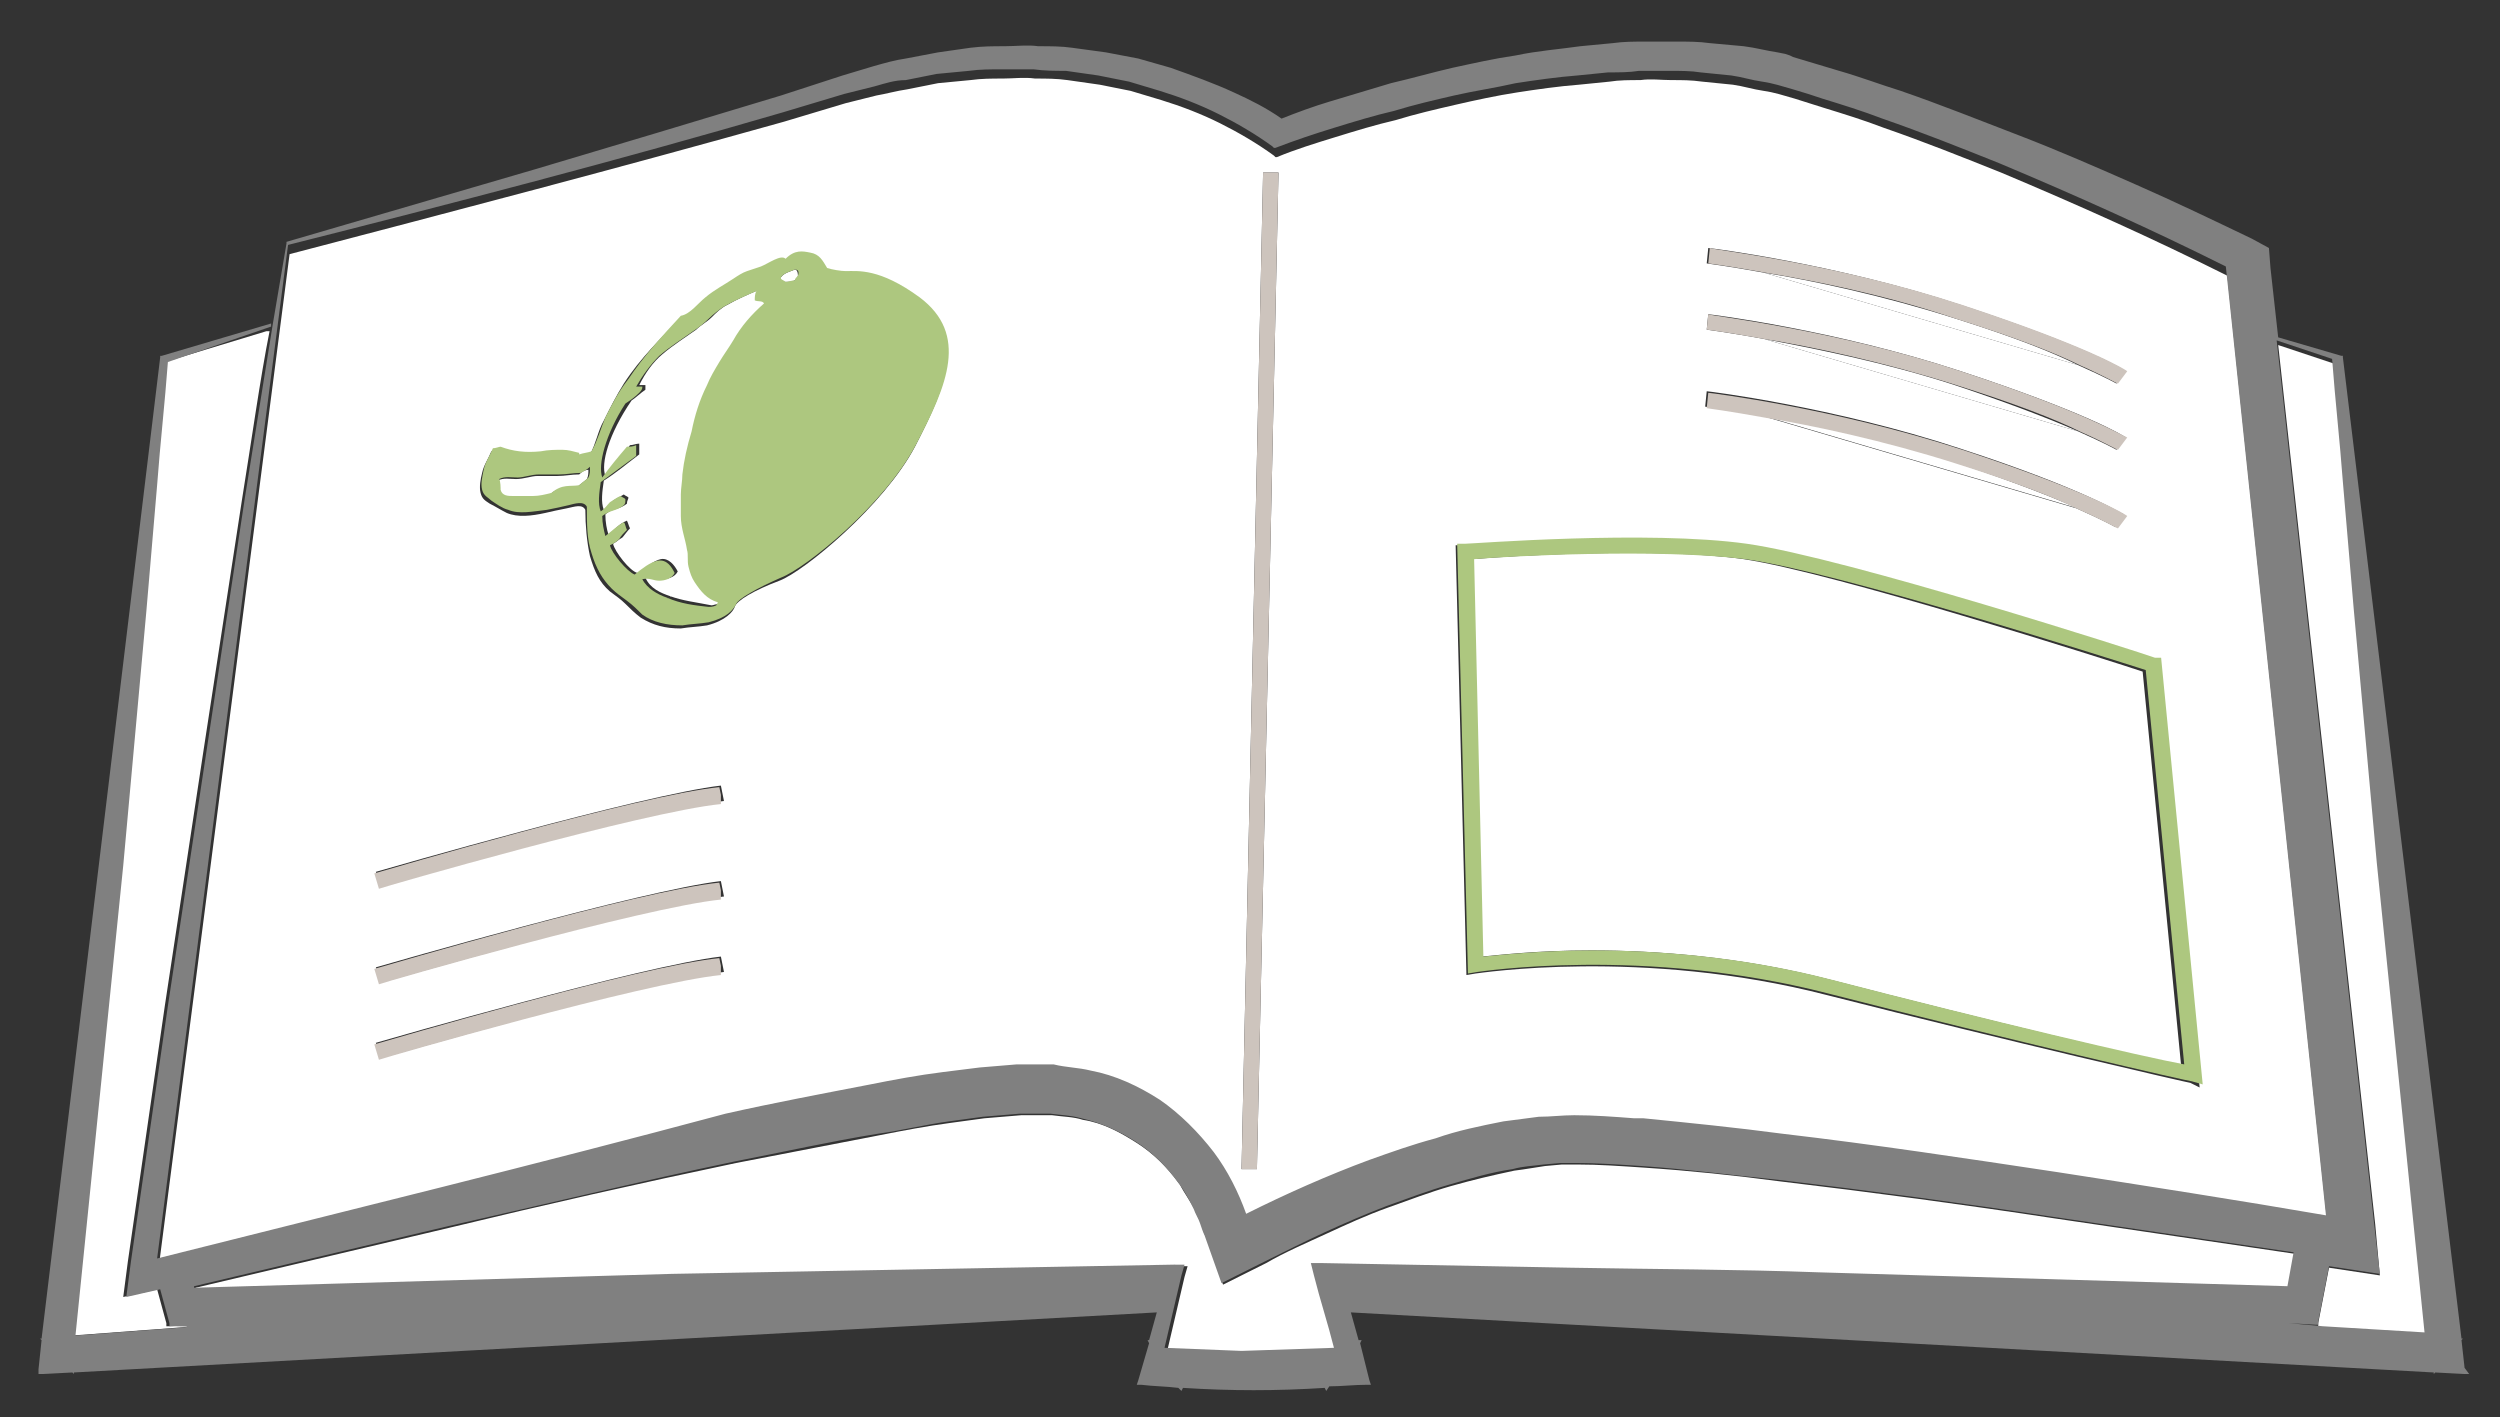 <?xml version="1.0" encoding="utf-8"?>
<!-- Generator: Adobe Illustrator 19.0.0, SVG Export Plug-In . SVG Version: 6.00 Build 0)  -->
<svg version="1.1" id="Camada_1" xmlns="http://www.w3.org/2000/svg" xmlns:xlink="http://www.w3.org/1999/xlink" x="0px" y="0px"
	 viewBox="-431.8 234.6 162.3 92" style="enable-background:new -431.8 234.6 162.3 92;" xml:space="preserve">
<rect x="-431.8" y="234.6" width="162.3" height="92" fill="#333333" stroke="none"/>
<style type="text/css">
	.st0{fill:#FFFFFF;}
	.st1{fill:#808080;}
	.st2{fill:none;stroke:#FFFFFF;stroke-width:0;stroke-linecap:round;stroke-linejoin:round;}
	.st3{fill:#CDC4BD;}
	.st4{fill:#ADC77F;}
</style>
<g id="XMLID_416_">
	<path id="XMLID_417_" class="st0" d="M-277.3,317.4l-3.3-0.5l-0.7,3.6l0,0.2l-0.2,0l-3-0.1l3.5,0.3l6.7,0.5l-3.1-30.5l-1.5-16.5
		l-0.7-8.2c-0.2-2.7-0.5-5.3-0.7-8l-3.6-1.2l6.3,57.1L-277.3,317.4z"/>
	<path id="XMLID_429_" class="st0" d="M-421.1,258.1c-0.2,2.7-0.5,5.3-0.7,8l-0.7,8.2l-1.5,16.5l-3.1,30.5l6.7-0.5
		c1.4-0.1,2.8-0.2,4.2-0.3l-4.6,0.2l-0.2,0l0-0.2l-0.6-2.2l-2.2,0.5l0.3-2.3l1.2-8.3c0.4-2.8,0.8-5.5,1.2-8.3l2.5-16.5l2.5-16.3
		c0.6-3.7,1.2-8,1.8-11h-0.2l0,0L-421.1,258.1z"/>
	<path id="XMLID_431_" class="st0" d="M-380.2,252.8c0.1-0.1,0.2-0.2,0.2-0.3c0-0.3-0.1-0.4-0.2-0.4c-0.2,0.1-0.7,0.2-0.9,0.5
		c0,0,0,0-0.1,0.1c0.1,0.1,0.2,0.1,0.3,0.2C-380.6,252.9-380.4,252.9-380.2,252.8z"/>
	<path id="XMLID_432_" class="st0" d="M-394.2,265.4c-0.5,0-0.9,0.1-1.4,0.1c-0.4,0-0.8,0-1.3,0c-0.4,0-0.9,0.2-1.4,0.2
		c-0.4,0-0.8-0.1-1.2,0.1c0.1,0.1,0.1,0.6,0.1,0.7c0.1,0.4,0.5,0.4,0.8,0.4c0.4,0,0.8,0,1.3,0c-0.1,0-0.3,0,0,0c0.2,0,0.1,0,0,0
		c0.4,0,0.8-0.1,1.2-0.2c0.7-0.6,1.2-0.4,1.8-0.5c0.2-0.2,0.4-0.3,0.6-0.5c0.1-0.2,0.1-0.4,0.1-0.6
		C-393.8,265.1-394,265.2-394.2,265.4z"/>
	<path id="XMLID_433_" class="st0" d="M-392.5,265.5c0.5-0.6,1.1-1.3,1.6-2c0.2,0,0.4-0.1,0.6-0.1c0,0.2,0,0.4,0,0.7
		c-0.8,0.6-1.5,1.2-2.3,1.7c-0.1,0.7-0.2,1.4,0,1.9c0.2-0.2,0.4-0.4,0.6-0.6c0.2-0.1,0.5-0.3,0.7-0.4c0.1,0.1,0.2,0.1,0.3,0.2
		c0,0.1-0.1,0.2-0.1,0.4c-0.5,0.4-1,0.3-1.4,0.7c0,0.5,0.1,1,0.2,1.3c0.4-0.3,0.7-0.7,1.2-0.9c0.1,0.2,0.1,0.3,0.2,0.5
		c-0.2,0.2-0.4,0.5-0.5,0.6c-0.2,0.1-0.4,0.3-0.6,0.4c0.1,0.5,1.1,1.8,1.6,1.9c0.5-0.3,1-0.8,1.5-0.9c0.5-0.1,0.9,0.4,1.1,0.8
		c-0.2,0.4-0.7,0.5-1,0.5c-0.4,0-0.7-0.2-1.1-0.1c0.3,0.7,1,1,1.6,1.2c0,0,0,0,0,0c0.1,0.1,0.1,0,0,0c0.8,0.3,1.7,0.4,2.7,0.6
		c0.1,0,0.3-0.1,0.5-0.1c0-0.1,0.1-0.1,0.1-0.2c0,0,0,0,0,0c-0.7-0.2-1.1-0.8-1.5-1.3c-0.2-0.3-0.4-0.6-0.4-1c0-0.4,0-0.8-0.1-1.1
		c-0.1-0.7-0.4-1.4-0.4-2.2c0-0.5,0-0.9,0-1.4c0-0.4,0-0.8,0.1-1.3c0.1-0.9,0.3-1.8,0.6-2.8c0.3-1,0.6-2,1-3c0.2-0.5,0.5-1,0.8-1.5
		c0.3-0.4,0.6-0.9,0.9-1.4c0.5-1,1.2-1.7,2-2.4c-0.1-0.3-0.4-0.1-0.6-0.2c0-0.2,0.1-0.4,0.1-0.6c-0.7,0.3-1.4,0.6-2.1,1
		c-0.4,0.2-0.7,0.5-1,0.8c-0.3,0.3-0.7,0.5-1,0.8c-0.7,0.5-1.5,1-2.2,1.6c-0.6,0.5-1.1,1.2-1.5,2c0.1,0,0.2,0,0.4,0
		c0,0.1,0,0.2,0,0.3c-0.3,0.2-0.6,0.5-0.9,0.7C-392.3,262.8-392.8,264.7-392.5,265.5z"/>
	<path id="XMLID_436_" class="st0" d="M-375.2,305.6c1.6-0.3,3.1-0.6,4.7-0.8l2.4-0.3l2.4-0.2c0.8,0,1.6,0,2.4,0
		c0.8,0.1,1.6,0.1,2.4,0.4c1.6,0.3,3.1,1,4.5,1.9c1.4,0.9,2.6,2,3.5,3.4c0.9,1.2,1.6,2.6,2.1,4c2.6-1.3,5.3-2.5,8-3.5
		c1.4-0.5,2.8-1,4.3-1.4c1.5-0.4,2.9-0.8,4.4-1.1c0.7-0.2,1.5-0.2,2.3-0.3c0.8,0,1.5-0.1,2.3-0.1c1.3,0,2.6,0.1,3.9,0.2
		c0.2,0,0.4,0,0.6,0c3,0.3,6,0.6,9,1c6,0.8,11.9,1.6,17.9,2.5c5.8,0.9,11.6,1.8,17.4,2.8l-6.5-61.6c-4.8-2.4-9.7-4.6-14.7-6.7
		c-2.5-1-5-2-7.6-2.9c-1.3-0.5-2.6-0.9-3.9-1.3c-0.6-0.2-1.3-0.4-1.9-0.6c-0.7-0.2-1.3-0.4-2-0.5c-0.7-0.1-1.3-0.3-2-0.4l-2-0.2
		c-0.7-0.1-1.3-0.1-2-0.1c-0.7,0-1.3-0.1-2,0c-0.7,0-1.4,0-2,0.1l-2,0.2c-1.3,0.1-2.7,0.3-4,0.5c-1.3,0.2-2.7,0.5-4,0.8
		c-1.3,0.3-2.6,0.6-3.9,1c-1.3,0.3-2.6,0.7-3.9,1.1c-1.3,0.4-2.6,0.8-3.8,1.3l-0.1,0l-0.1-0.1c-1.1-0.8-2.3-1.5-3.5-2.1
		c-1.2-0.6-2.5-1.1-3.8-1.5l-2-0.6l-2-0.4l-2.1-0.3c-0.7-0.1-1.4-0.1-2.1-0.1c-0.7-0.1-1.4,0-2.1,0c-0.7,0-1.4,0-2.1,0.1l-2.1,0.2
		l-2,0.4c-0.7,0.1-1.4,0.3-2,0.4l-2,0.5l-4,1.2c-10.7,3-21.4,5.8-32.1,8.6l-8.5,65.8c12.3-3.1,24.6-6.2,37-8.9
		C-381.5,306.8-378.3,306.2-375.2,305.6z M-294.4,263.8c0,0-0.7-0.4-2.5-1.2l-20.4-6c-2.2-0.4-3.7-0.6-3.7-0.6l0.1-1
		c0.1,0,8.2,1,16.4,3.7c8.2,2.7,10.6,4.2,10.7,4.3L-294.4,263.8z M-293.9,268l-0.6,0.8c0,0-0.7-0.4-2.5-1.2l-20.4-6
		c-2.2-0.4-3.7-0.6-3.7-0.6l0.1-1c0.1,0,8.2,1,16.4,3.7C-296.3,266.4-294,268-293.9,268z M-289.6,304.9c-0.1,0-11.4-2.6-23.6-5.7
		c-12-3.1-22.7-1.4-22.8-1.4l-0.6,0.1l-0.7-27.9l0.5,0c0.5,0,11.8-0.9,18.3,0c6.4,0.9,25.7,7.1,26.5,7.4l0.3,0.1l2.7,27.7
		L-289.6,304.9z M-320.9,250.7c0.1,0,8.2,1,16.4,3.7c8.2,2.7,10.6,4.2,10.7,4.3l-0.6,0.8c0,0-0.7-0.4-2.5-1.2l-20.4-6
		c-2.2-0.4-3.7-0.6-3.7-0.6L-320.9,250.7z M-348.8,245.8l-1.4,64.7l-0.5,0v0v0l-0.5,0l1.4-64.7L-348.8,245.8z M-387.7,255.3
		c0.5-0.1,1.1-0.8,1.6-1.2c0.6-0.5,1.2-0.8,1.8-1.2c0.3-0.2,0.6-0.4,0.9-0.5c0.3-0.1,0.6-0.2,0.9-0.3c0.5-0.2,1.3-0.8,1.6-0.5
		c0.6-0.6,1.1-0.4,1.6-0.4c0.6,0.1,0.8,0.5,1.1,1c0.3,0.1,0.8,0.2,1.2,0.2c0.8,0,2.2-0.2,4.8,1.7c3.2,2.4,1.8,5.6-0.2,9.5
		c-2,3.8-7.2,8.1-8.8,8.7c-1.6,0.6-2.8,1.3-2.9,1.7c-0.1,0.3-0.6,0.9-1.8,1.2c-0.6,0.1-1.1,0.1-1.7,0.2c-1,0-1.8-0.2-2.6-0.7
		c-0.4-0.3-0.7-0.6-1-0.9c-0.3-0.3-0.6-0.5-1-0.8c-0.7-0.6-1-1.3-1.3-2.3c-0.2-0.9-0.3-2-0.3-3c-0.2-0.4-0.7-0.2-1.2-0.1
		c-0.5,0.1-1,0.2-1.4,0.3c-0.9,0.2-1.8,0.3-2.5,0c-0.4-0.2-0.7-0.4-1.1-0.6c-0.3-0.2-0.5-0.3-0.6-0.7c-0.1-0.4,0-0.9,0.1-1.3
		c0.1-0.5,0.4-0.9,0.6-1.4c0.2,0,0.3-0.1,0.5-0.1c0.8,0.3,1.7,0.3,2.6,0.3c0.5,0,1-0.1,1.4-0.1c0.4,0,0.7,0.2,1.1,0.2c0,0,0,0,0,0.1
		c0.3-0.1,0.5-0.1,0.8-0.2c0.4-0.7,0.5-1.5,0.9-2.2c0.4-0.8,0.8-1.6,1.3-2.4C-390.2,257.8-388.9,256.6-387.7,255.3z M-407.1,303.3
		l-0.3-1c0.7-0.2,17.3-5,22.4-5.6l0.1,0.5c0,0,0,0,0,0l0,0l0.1,0.5C-389.9,298.3-407,303.3-407.1,303.3z M-407.1,298.4l-0.3-1
		c0.7-0.2,17.3-5,22.4-5.6l0.1,0.5c0,0,0,0,0,0l0,0l0.1,0.5C-389.9,293.4-407,298.4-407.1,298.4z M-407.1,292.2l-0.3-1
		c0.7-0.2,17.3-5,22.4-5.6l0.1,0.5c0,0,0,0,0,0l0,0l0.1,0.5C-389.9,287.2-407,292.1-407.1,292.2z"/>
	<path id="XMLID_446_" class="st0" d="M-329.7,317c5.4,0.1,10.7,0.2,16.1,0.3l30.4,0.9l0.4-2.2l-15.6-2.3
		c-5.9-0.9-11.9-1.7-17.8-2.4c-3-0.4-5.9-0.7-8.9-0.9c-1.5-0.1-2.9-0.2-4.3-0.2l-0.3,0l-0.1,0l0,0l-0.6,0l-1.1,0.1
		c-0.7,0.1-1.2,0.2-2,0.3c-1.4,0.3-2.7,0.6-4.1,1c-1.4,0.4-2.7,0.9-4.1,1.4c-1.4,0.5-2.7,1.1-4,1.7c-1.3,0.6-2.7,1.2-3.9,1.9
		l-2.8,1.4l-1.1-3.1c-0.1-0.1-0.2-0.5-0.3-0.8c-0.1-0.3-0.3-0.6-0.4-0.9c-0.3-0.6-0.7-1.1-1-1.7c-0.8-1.1-1.7-2-2.8-2.7
		c-1.1-0.7-2.2-1.3-3.5-1.5c-0.6-0.2-1.3-0.2-2-0.3c-0.3,0-0.7,0-1,0l-1,0l-2.4,0.2l-2.2,0.3c-1.5,0.2-3.1,0.5-4.6,0.8
		c-3.1,0.6-6.2,1.2-9.3,1.8c-6.2,1.3-12.4,2.7-18.6,4.2l-16.5,3.9l0,0.1l31-0.9c5.4-0.2,10.9-0.2,16.3-0.3l16.3-0.3l0.8,0l-0.2,0.7
		l-1.1,4.7l5,0.2l6-0.2c-0.4-1.6-0.9-3.1-1.3-4.7l-0.2-0.8l0.8,0L-329.7,317z"/>
	<polygon id="XMLID_447_" class="st0" points="-351.1,322.5 -351.1,322.5 -351.1,322.5 	"/>
	<path class="st1" d="M-271.8,323.4l-0.2-1.8l0.1-0.1l-0.1,0l-7.7-63.7l0-0.1l-0.1,0l-4.1-1.2l-0.5-4.5l-0.1-1.3l-1.1-0.6
		c-2.5-1.2-5-2.4-7.5-3.5c-2.5-1.1-5-2.2-7.6-3.2c-2.6-1-5.1-2-7.7-2.9c-1.3-0.4-2.6-0.9-4-1.3c-0.7-0.2-1.3-0.4-2-0.6l-1-0.3
		l-0.2-0.1l-0.3-0.1l-0.5-0.1c-0.7-0.1-1.4-0.3-2.2-0.4l-2.2-0.2c-0.7-0.1-1.4-0.1-2.1-0.1c-0.7,0-1.4,0-2.1,0c-0.7,0-1.4,0-2.1,0.1
		l-2.1,0.2c-1.4,0.2-2.8,0.3-4.2,0.6c-1.4,0.2-2.7,0.5-4.1,0.8c-1.3,0.3-2.7,0.7-4,1c-1.3,0.4-2.7,0.8-4,1.2c-1,0.3-2.1,0.7-3.1,1.1
		c-1-0.7-2-1.2-3.1-1.7c-1.3-0.6-2.7-1.1-4.1-1.6l-2.1-0.6l-2.1-0.4l-2.2-0.3c-0.7-0.1-1.4-0.1-2.2-0.1c-0.7-0.1-1.4,0-2.2,0
		c-0.7,0-1.4,0-2.2,0.1c-0.7,0.1-1.4,0.2-2.1,0.3l-2.1,0.4c-0.7,0.1-1.4,0.3-2.1,0.5l-2,0.6l-4,1.3c-5.3,1.6-10.6,3.2-16,4.8
		l-16.1,4.7l0,0.1c-0.3,1.8-0.6,3.5-0.9,5.3c-0.6,3.7-1.2,7.5-1.8,11.2l-2.5,16.5l-2.5,16.5c-0.4,2.8-0.8,5.5-1.2,8.3l-1.2,8.3
		l-0.3,2.3l2.2-0.5l0.6,2.2l0,0.2l0.2,0c0,0,1.8,0,0.4,0.1l-6.7,0.5l3.1-30.5l1.5-16.5l0.7-8.2c0.2-2.7,0.5-5.3,0.7-8l6.7-2.3l0-0.1
		l0-0.1l-7.1,2.1l-0.1,0l0,0.1l-7.7,63.7l-0.1,0l0.1,0.1l-0.2,1.9l0,0.3l0.3,0l1.9-0.1l0.1,0.1l0-0.1l70.3-3.9l-0.5,1.8l-0.1,0
		l0.1,0.2l-0.7,2.4l-0.1,0.3l0.3,0c0.8,0.1,1.6,0.1,2.4,0.2l0.2,0.2l0.1-0.2c3.1,0.2,6.1,0.2,9.2,0l0.1,0.2l0.2-0.3
		c0.8,0,1.6-0.1,2.4-0.1l0.3,0l-0.1-0.3l-0.6-2.4l0.1-0.2l-0.2,0l-0.5-1.8l70.3,3.9l0,0.1l0.1-0.1l1.9,0.1l0.3,0L-271.8,323.4z
		 M-421.6,316.3l8.5-65.8c10.7-2.7,21.5-5.5,32.1-8.6l4-1.2l2-0.5c0.7-0.2,1.3-0.4,2-0.4l2-0.4l2.1-0.2c0.7-0.1,1.4-0.1,2.1-0.1
		c0.7,0,1.4,0,2.1,0c0.7,0.1,1.4,0.1,2.1,0.1l2.1,0.3l2,0.4l2,0.6c1.3,0.4,2.6,0.9,3.8,1.5c1.2,0.6,2.4,1.3,3.5,2.1l0.1,0.1l0.1,0
		c1.3-0.5,2.5-0.9,3.8-1.3c1.3-0.4,2.6-0.8,3.9-1.1c1.3-0.4,2.6-0.7,3.9-1c1.3-0.3,2.7-0.5,4-0.8c1.3-0.2,2.7-0.4,4-0.5l2-0.2
		c0.7,0,1.4,0,2-0.1c0.7,0,1.4,0,2,0c0.7,0,1.4,0,2,0.1l2,0.2c0.7,0.1,1.3,0.3,2,0.4c0.7,0.1,1.3,0.3,2,0.5c0.7,0.2,1.3,0.4,1.9,0.6
		c1.3,0.4,2.6,0.8,3.9,1.3c2.6,0.9,5.1,1.9,7.6,2.9c5,2.1,9.9,4.3,14.7,6.7l6.5,61.6c-5.8-1-11.6-1.9-17.4-2.8
		c-6-0.9-11.9-1.8-17.9-2.5c-3-0.4-6-0.7-9-1c-0.2,0-0.4,0-0.6,0c-1.3-0.1-2.6-0.2-3.9-0.2c-0.8,0-1.5,0.1-2.3,0.1
		c-0.8,0.1-1.5,0.2-2.3,0.3c-1.5,0.3-3,0.6-4.4,1.1c-1.5,0.4-2.9,0.9-4.3,1.4c-2.7,1-5.4,2.2-8,3.5c-0.5-1.4-1.2-2.8-2.1-4
		c-1-1.3-2.2-2.5-3.5-3.4c-1.4-0.9-2.9-1.6-4.5-1.9c-0.8-0.2-1.6-0.2-2.4-0.4c-0.8,0-1.6,0-2.4,0l-2.4,0.2l-2.4,0.3
		c-1.6,0.2-3.2,0.5-4.7,0.8c-3.1,0.6-6.3,1.2-9.4,1.9C-397,310.2-409.3,313.2-421.6,316.3z M-355.6,316.7l-16.3,0.3
		c-5.4,0.1-10.9,0.2-16.3,0.3l-31,0.9l0-0.1l16.5-3.9c6.2-1.4,12.4-2.9,18.6-4.2c3.1-0.6,6.2-1.3,9.3-1.8c1.5-0.2,3.1-0.6,4.6-0.8
		l2.2-0.3l2.4-0.2l1,0c0.3,0,0.7,0,1,0c0.7,0.1,1.3,0.1,2,0.3c1.3,0.3,2.4,0.8,3.5,1.5c1.1,0.7,2,1.6,2.8,2.7c0.4,0.5,0.7,1.1,1,1.7
		c0.1,0.3,0.3,0.6,0.4,0.9c0.1,0.3,0.2,0.6,0.3,0.8l1.1,3.1l2.8-1.4c1.2-0.6,2.6-1.3,3.9-1.9c1.3-0.6,2.7-1.2,4-1.7
		c1.4-0.5,2.7-1,4.1-1.4c1.4-0.4,2.7-0.8,4.1-1c0.7-0.2,1.3-0.2,2-0.3l1.1-0.1l0.6,0l0,0l0.1,0l0.3,0c1.3,0,2.8,0.1,4.3,0.2
		c2.9,0.2,5.9,0.6,8.9,0.9c5.9,0.7,11.9,1.5,17.8,2.4l15.6,2.3l-0.4,2.2l-30.4-0.9c-5.4-0.2-10.7-0.2-16.1-0.3l-16.1-0.3l-0.8,0
		l0.2,0.8c0.4,1.6,0.9,3.1,1.3,4.7l-6,0.2l-5-0.2l1.1-4.7l0.2-0.7L-355.6,316.7z M-344.4,322.6l-1.2-5.1l0,0L-344.4,322.6z
		 M-281,320.7l-2.2-0.2l1.7,0.1l0.2,0l0-0.2l0.7-3.6l3.3,0.5l-0.4-3.5l-6.3-57.1l3.6,1.2c0.2,2.7,0.5,5.3,0.7,8l0.7,8.2l1.5,16.5
		l3.1,30.5L-281,320.7z"/>
	<line id="XMLID_451_" class="st2" x1="-350.7" y1="310.5" x2="-350.7" y2="310.5"/>
	<polygon id="XMLID_452_" class="st3" points="-351.2,310.5 -350.7,310.5 -350.2,310.5 -348.8,245.8 -349.8,245.8 	"/>
	<path id="XMLID_453_" class="st0" d="M-304.8,255.3c-4.7-1.5-9.4-2.5-12.5-3l20.4,6C-298.5,257.5-301,256.5-304.8,255.3z"/>
	<path id="XMLID_454_" class="st3" d="M-304.8,255.3c3.8,1.2,6.4,2.2,8,3c1.8,0.8,2.4,1.2,2.5,1.2l0.6-0.8
		c-0.1-0.1-2.5-1.6-10.7-4.3c-8.2-2.7-16.3-3.6-16.4-3.7l-0.1,1c0,0,1.5,0.2,3.7,0.6C-314.2,252.8-309.5,253.7-304.8,255.3z"/>
	<path id="XMLID_455_" class="st0" d="M-317.3,256.6l20.4,6c-1.6-0.7-4.1-1.7-8-3C-309.5,258.1-314.2,257.2-317.3,256.6z"/>
	<path id="XMLID_456_" class="st3" d="M-304.5,258.7c-8.2-2.7-16.3-3.6-16.4-3.7l-0.1,1c0,0,1.5,0.2,3.7,0.6c3.1,0.5,7.8,1.5,12.5,3
		c3.8,1.2,6.4,2.2,8,3c1.8,0.8,2.4,1.2,2.5,1.2l0.6-0.8C-294,262.9-296.3,261.4-304.5,258.7z"/>
	<path id="XMLID_457_" class="st0" d="M-317.3,261.6l20.4,6c-1.6-0.7-4.1-1.7-8-3C-309.5,263.1-314.2,262.2-317.3,261.6z"/>
	<path id="XMLID_458_" class="st3" d="M-320.9,260.1l-0.1,1c0,0,1.5,0.2,3.7,0.6c3.1,0.5,7.8,1.5,12.5,3c3.8,1.2,6.4,2.2,8,3
		c1.8,0.8,2.4,1.2,2.5,1.2l0.6-0.8c-0.1-0.1-2.5-1.6-10.7-4.3C-312.7,261.1-320.8,260.1-320.9,260.1z"/>
	<polygon id="XMLID_459_" class="st0" points="-385,297.3 -385,297.3 -385,297.3 	"/>
	<path id="XMLID_460_" class="st3" d="M-385,297.3l-0.1-0.5c-5.1,0.5-21.7,5.4-22.4,5.6l0.3,1c0.2-0.1,17.2-5,22.2-5.5L-385,297.3
		L-385,297.3z"/>
	<polygon id="XMLID_461_" class="st0" points="-385,292.4 -385,292.4 -385,292.4 	"/>
	<path id="XMLID_462_" class="st3" d="M-385,292.4l-0.1-0.5c-5.1,0.5-21.7,5.4-22.4,5.6l0.3,1c0.2-0.1,17.2-5,22.2-5.5L-385,292.4
		L-385,292.4z"/>
	<polygon id="XMLID_463_" class="st0" points="-385,286.2 -385,286.2 -385,286.2 	"/>
	<path id="XMLID_464_" class="st3" d="M-385,286.2l-0.1-0.5c-5.1,0.5-21.7,5.4-22.4,5.6l0.3,1c0.2-0.1,17.2-5,22.2-5.5L-385,286.2
		L-385,286.2z"/>
	<path id="XMLID_465_" class="st0" d="M-318.6,270.9c-5.6-0.8-15.3-0.2-17.6,0l0.6,25.8c1.1-0.1,3.6-0.4,7.1-0.4
		c4.2,0,9.7,0.4,15.5,1.9c10.4,2.7,20.2,5,22.8,5.6l-2.5-25.6C-295.1,277.4-312.7,271.8-318.6,270.9z"/>
	<path id="XMLID_468_" class="st4" d="M-291.9,277.3c-0.8-0.3-20.1-6.5-26.5-7.4c-6.4-0.9-17.8,0-18.3,0l-0.5,0l0.7,27.9l0.6-0.1
		c0.1,0,10.8-1.7,22.8,1.4c12.1,3.1,23.4,5.7,23.6,5.7l0.7,0.2l-2.7-27.7L-291.9,277.3z M-312.9,298.2c-5.8-1.5-11.3-1.9-15.5-1.9
		c-3.4,0-6,0.3-7.1,0.4l-0.6-25.8c2.3-0.2,12-0.7,17.6,0c5.9,0.8,23.5,6.4,26,7.2l2.5,25.6C-292.7,303.2-302.5,300.9-312.9,298.2z"
		/>
	<path id="XMLID_471_" class="st4" d="M-392.5,261.7c-0.3,0.7-0.5,1.5-0.9,2.2c-0.3,0.1-0.5,0.1-0.8,0.2c0,0,0,0,0-0.1
		c-0.4-0.1-0.7-0.2-1.1-0.2c-0.4,0-0.9,0-1.4,0.1c-1,0.1-1.8,0-2.6-0.3c-0.1,0-0.3,0.1-0.5,0.1c-0.2,0.5-0.5,0.9-0.6,1.4
		c-0.1,0.5-0.2,0.9-0.1,1.3c0.1,0.4,0.4,0.5,0.6,0.7c0.3,0.2,0.7,0.5,1.1,0.6c0.7,0.3,1.6,0.1,2.5,0c0.5-0.1,1-0.2,1.4-0.3
		c0.4-0.1,1-0.3,1.2,0.1c0,1.1,0,2.1,0.3,3c0.3,1,0.7,1.7,1.3,2.3c0.3,0.3,0.6,0.5,1,0.8c0.4,0.3,0.7,0.6,1,0.9
		c0.7,0.5,1.6,0.7,2.6,0.7c0.6-0.1,1.1-0.1,1.7-0.2c1.2-0.3,1.6-0.8,1.8-1.2c0.1-0.3,1.3-1,2.9-1.7c1.6-0.6,6.8-4.8,8.8-8.7
		c2-3.8,3.4-7.1,0.2-9.5c-2.6-1.9-4-1.7-4.8-1.7c-0.3,0-0.9-0.1-1.2-0.2c-0.3-0.5-0.5-0.9-1.1-1c-0.5-0.1-1-0.2-1.6,0.4
		c-0.3-0.3-1.1,0.3-1.6,0.5c-0.3,0.1-0.6,0.2-0.9,0.3c-0.3,0.1-0.6,0.3-0.9,0.5c-0.6,0.4-1.2,0.7-1.8,1.2c-0.5,0.4-1,1.1-1.6,1.2
		c-1.2,1.3-2.4,2.6-3.4,4.1C-391.7,260.1-392.1,260.9-392.5,261.7z M-393.6,265.6c-0.2,0.2-0.4,0.3-0.6,0.5
		c-0.6,0.1-1.1-0.1-1.8,0.5c-0.4,0.1-0.8,0.2-1.2,0.2c0.1,0,0.2,0,0,0c-0.3,0-0.1,0,0,0c-0.4,0-0.8,0-1.3,0c-0.3,0-0.7,0-0.8-0.4
		c0-0.1,0-0.6-0.1-0.7c0.4-0.2,0.8-0.1,1.2-0.1c0.4,0,0.9-0.2,1.4-0.2c0.4,0,0.8,0,1.3,0c0.5,0,0.9-0.1,1.4-0.1
		c0.2-0.1,0.4-0.2,0.6-0.4C-393.5,265.2-393.5,265.4-393.6,265.6z M-381.1,252.6c0.2-0.3,0.7-0.4,0.9-0.5c0.2,0,0.3,0.1,0.2,0.4
		c-0.1,0.1-0.2,0.2-0.2,0.3c-0.2,0-0.4,0.1-0.6,0.1c-0.1-0.1-0.2-0.1-0.3-0.2C-381.1,252.7-381.1,252.6-381.1,252.6z M-390.1,259.7
		c-0.1,0-0.2,0-0.4,0c0.4-0.7,0.9-1.4,1.5-2c0.7-0.6,1.5-1.1,2.2-1.6c0.3-0.2,0.7-0.5,1-0.8c0.3-0.3,0.7-0.6,1-0.8
		c0.7-0.4,1.4-0.7,2.1-1c-0.1,0.2-0.1,0.4-0.1,0.6c0.2,0.1,0.5,0,0.6,0.2c-0.8,0.7-1.5,1.5-2,2.4c-0.3,0.5-0.6,0.9-0.9,1.4
		c-0.3,0.5-0.6,1-0.8,1.5c-0.5,1-0.8,2-1,3c-0.3,1-0.5,1.9-0.6,2.8c0,0.4-0.1,0.9-0.1,1.3c0,0.5,0,0.9,0,1.4c0,0.8,0.3,1.5,0.4,2.2
		c0.1,0.3,0,0.7,0.1,1.1c0.1,0.4,0.2,0.7,0.4,1c0.4,0.6,0.8,1.1,1.5,1.3c0,0,0,0,0,0c0,0.1-0.1,0.1-0.1,0.2
		c-0.2,0.1-0.4,0.1-0.5,0.1c-0.9-0.1-1.8-0.2-2.7-0.6c0.1,0,0.1,0.1,0,0c0,0,0,0,0,0c-0.6-0.2-1.3-0.6-1.6-1.2
		c0.5-0.1,0.7,0.1,1.1,0.1c0.3,0,0.8-0.1,1-0.5c-0.2-0.4-0.5-0.9-1.1-0.8c-0.5,0.1-1,0.5-1.5,0.9c-0.5-0.2-1.5-1.4-1.6-1.9
		c0.2-0.1,0.4-0.2,0.6-0.4c0.1-0.2,0.3-0.4,0.5-0.6c-0.1-0.2-0.1-0.4-0.2-0.5c-0.4,0.2-0.8,0.6-1.2,0.9c-0.1-0.4-0.2-0.8-0.2-1.3
		c0.5-0.4,0.9-0.3,1.4-0.7c0.1-0.1,0.1-0.2,0.1-0.4c-0.1-0.1-0.2-0.1-0.3-0.2c-0.3,0.1-0.5,0.3-0.7,0.4c-0.2,0.2-0.3,0.4-0.6,0.6
		c-0.2-0.5-0.1-1.2,0-1.9c0.8-0.6,1.5-1.1,2.3-1.7c0-0.2,0-0.4,0-0.7c-0.2,0.1-0.4,0.1-0.6,0.1c-0.6,0.7-1.1,1.3-1.6,2
		c-0.3-0.8,0.2-2.8,1.5-4.8c0.3-0.2,0.6-0.4,0.9-0.7C-390.1,259.9-390.1,259.8-390.1,259.7z"/>
</g>
</svg>
